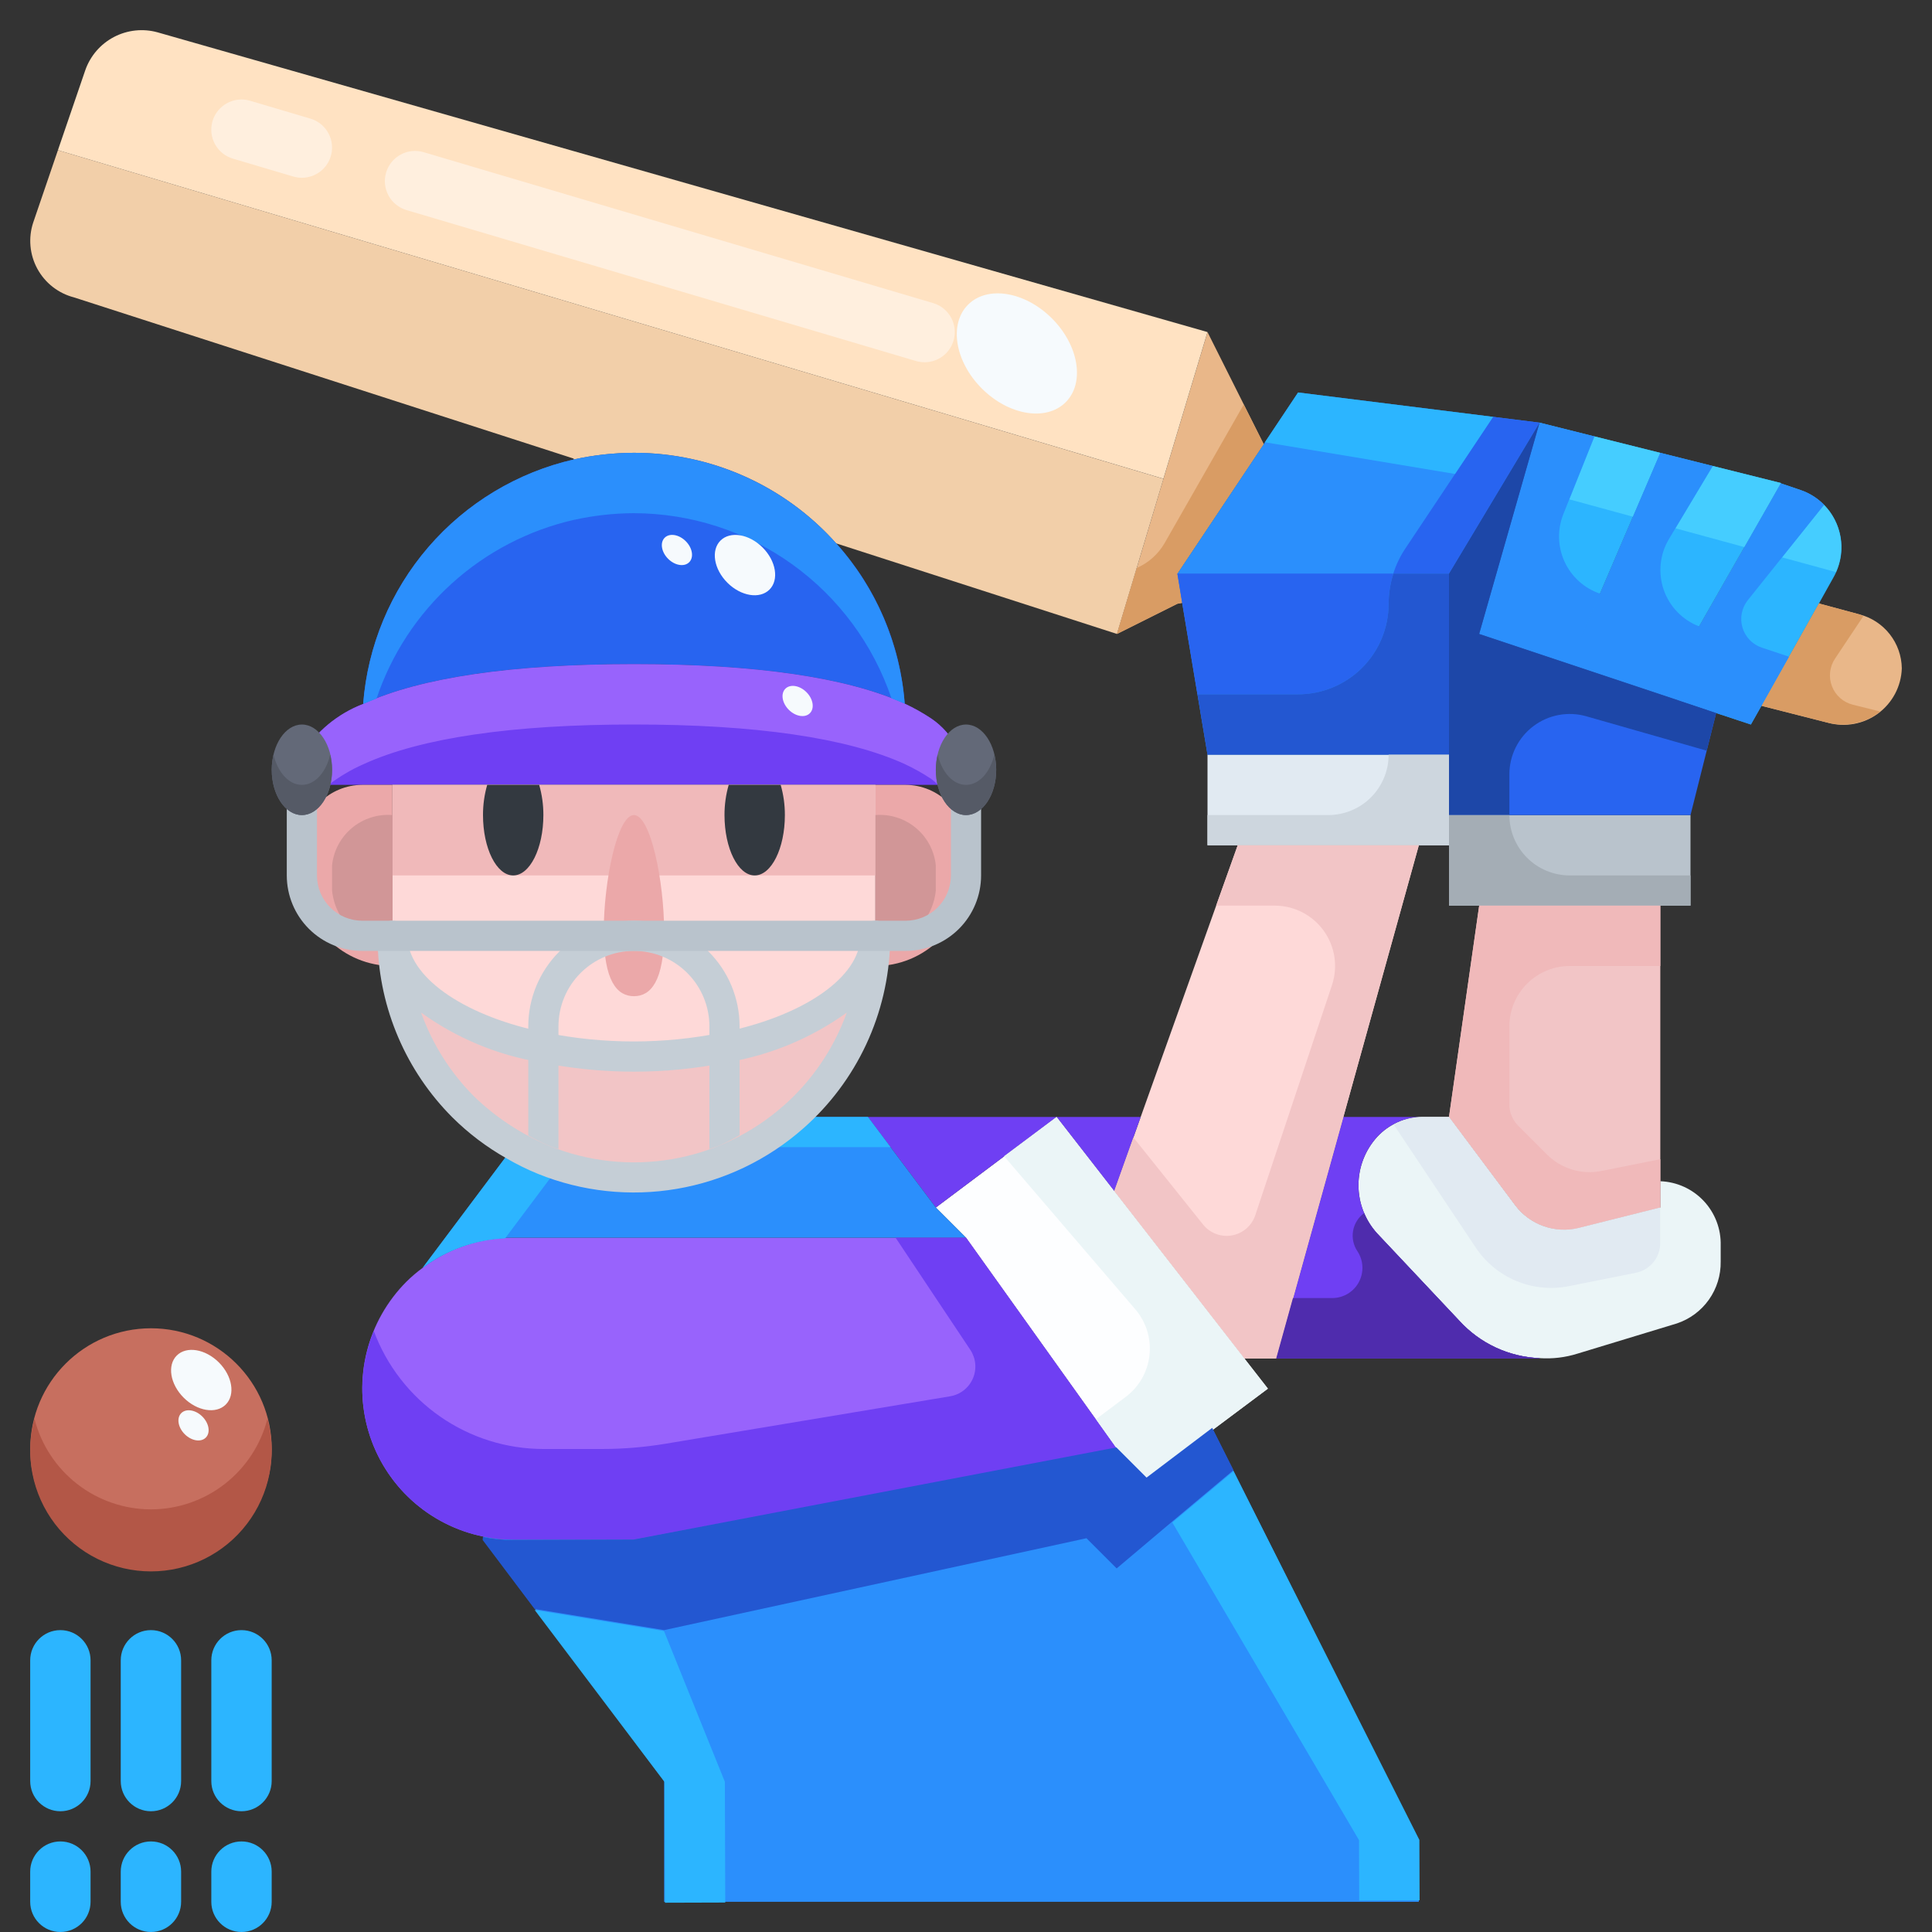 <svg width="512" height="512" viewBox="0 0 512 512" fill="none" xmlns="http://www.w3.org/2000/svg">
<rect x="0" y="0" width="512" height="512" fill="#333333" stroke="none"/>
<g clip-path="url(#clip0_170_4657)">
<path d="M40.016 416.008C57.689 416.008 72.016 401.681 72.016 384.008C72.016 366.335 57.689 352.008 40.016 352.008C22.343 352.008 8.016 366.335 8.016 384.008C8.016 401.681 22.343 416.008 40.016 416.008Z" fill="#C76F5F"/>
<path d="M256 208H80V200C83.792 193.859 89.498 189.136 96.24 186.56C111.52 179.52 135.84 176 168 176C200.16 176 224.472 179.52 239.752 186.48C242.223 187.631 244.604 188.968 246.872 190.48C249.709 192.433 252.024 195.05 253.615 198.105C255.207 201.159 256.025 204.556 256 208Z" fill="#6F3FF3"/>
<path d="M221.6 144C232.21 155.743 238.6 170.689 239.76 186.472C224.488 179.528 200.256 176 168 176C135.744 176 111.52 179.52 96.24 186.56C97.423 171.217 103.479 156.653 113.525 144.995C123.57 133.338 137.08 125.196 152.08 121.76C157.308 120.604 162.646 120.014 168 120C178.123 119.987 188.133 122.119 197.372 126.256C206.611 130.393 214.868 136.44 221.6 144Z" fill="#2864F0"/>
<path d="M492.72 162.808C495.915 163.62 498.752 165.464 500.791 168.053C502.831 170.642 503.959 173.832 504 177.128C503.923 179.469 503.316 181.761 502.224 183.833C501.132 185.905 499.584 187.701 497.697 189.088C495.81 190.474 493.632 191.414 491.329 191.837C489.026 192.26 486.657 192.154 484.4 191.528L466.8 187.048L482.08 159.848L482.32 160.008L492.72 162.808ZM334.888 117.696L312.008 152.008L313.288 159.768L312.008 160.008L296.008 168.008L308.328 126.896L320.008 88.016L334.888 117.696Z" fill="#E9B789"/>
<path d="M308.328 126.896L296 168L221.6 144C214.868 136.44 206.611 130.393 197.372 126.256C188.133 122.119 178.123 119.987 168 120C162.646 120.014 157.308 120.604 152.08 121.76L152 121.52L19.624 78.816C17.572 78.287 15.651 77.341 13.98 76.039C12.308 74.737 10.922 73.105 9.907 71.244C8.892 69.384 8.27 67.335 8.08 65.225C7.889 63.115 8.135 60.988 8.8 58.976L15.36 39.776L16 40L308.328 126.896Z" fill="#F2CFA9"/>
<path d="M22.584 18.656C23.899 14.847 26.618 11.683 30.186 9.81C33.754 7.937 37.902 7.496 41.784 8.576L320 88L308.32 126.88L16 40L15.36 39.76L22.584 18.656Z" fill="#FFE2C2"/>
<path d="M384.008 240.008V216.008H448V240.008H392.008H384.008Z" fill="#B9C3CC"/>
<path d="M471.92 128.096L440 184.008L416 176.008L440 120.016L472 128.016L471.92 128.096Z" fill="#2CB5FF"/>
<path d="M477.12 129.856C479.357 130.616 481.399 131.86 483.099 133.499C484.8 135.139 486.117 137.134 486.958 139.342C487.799 141.549 488.141 143.915 487.962 146.271C487.782 148.626 487.085 150.913 485.92 152.968L482.08 159.848L466.8 187.048L464 192L454.8 188.96L440 184L471.92 128.088L477.12 129.856ZM440 120.016L416 176.008L392.008 168.008L408.008 112.016L440 120.016Z" fill="#2CB5FF"/>
<path d="M454.8 188.968L448 216.008H384.008V152.008L408.008 112.016L392.008 168.008L416 176.008L440 184.008L454.8 188.968Z" fill="#2864F0"/>
<path d="M334.888 117.696L344.008 104.016L408.008 112.016L384.008 152.008V200.008H320.008L313.288 159.768L312.008 152.008L334.888 117.696Z" fill="#2B8FFC"/>
<path d="M329.768 360.008L336.008 368.008L321.448 378.888L304.008 392L296.008 384.008L256.008 328.008L248.008 320.008L280.008 296.008L329.768 360.008Z" fill="#FDFEFF"/>
<path d="M136 408H168L296 384L304 392L321.44 378.888L376 488V504H176V472L128 408L128.08 407.2C130.683 407.751 133.339 408.019 136 408Z" fill="#2B8FFC"/>
<path d="M384 296L401.6 319.52C403.51 322.023 406.108 323.915 409.075 324.966C412.043 326.017 415.252 326.182 418.312 325.44L440 320V313.04C444.375 313.197 448.511 315.075 451.508 318.267C454.504 321.458 456.119 325.704 456 330.08V334.32C456.061 337.932 454.969 341.469 452.883 344.418C450.797 347.367 447.826 349.574 444.4 350.72L418.08 358.72C414.828 359.748 411.411 360.155 408.008 359.92C403.98 359.76 400.025 358.8 396.372 357.097C392.718 355.394 389.44 352.982 386.728 350L364.968 326.88C361.778 323.38 360.009 318.816 360.009 314.08C360.009 309.344 361.778 304.78 364.968 301.28C366.497 299.622 368.352 298.297 370.417 297.388C372.482 296.48 374.712 296.007 376.968 296H384Z" fill="#EBF5F7"/>
<path d="M338.248 360L356.008 296H376.968C374.712 296.007 372.482 296.48 370.417 297.388C368.352 298.297 366.497 299.622 364.968 301.28C361.778 304.78 360.009 309.344 360.009 314.08C360.009 318.816 361.778 323.38 364.968 326.88L386.728 350C389.439 352.982 392.715 355.396 396.367 357.1C400.019 358.804 403.973 359.766 408 359.928V360H338.248Z" fill="#6F3FF3"/>
<path d="M256 328L296 384L168 408H136C133.339 408.019 130.684 407.751 128.08 407.2C120.993 405.76 114.427 402.428 109.081 397.558C103.735 392.687 99.807 386.46 97.715 379.537C95.623 372.614 95.445 365.254 97.199 358.238C98.954 351.221 102.576 344.811 107.68 339.688C109.025 338.351 110.469 337.118 112 336C118.908 330.776 127.34 327.965 136 328H256Z" fill="#9863FC"/>
<path d="M440 313.048V320L418.32 325.44C415.26 326.182 412.051 326.017 409.083 324.966C406.116 323.915 403.518 322.023 401.608 319.52L384 296L392 240H440V313.048ZM144 277.6V307.36C141.329 306.258 138.736 304.975 136.24 303.52C131.29 300.735 126.742 297.29 122.72 293.28C111.147 281.674 104.474 266.065 104.08 249.68C105.376 262.4 121.536 273.128 144 277.6ZM192 277.6V307.36C176.598 313.546 159.402 313.546 144 307.36V277.6C159.84 280.8 176.16 280.8 192 277.6ZM192 277.6C214.48 273.12 230.632 262.4 231.912 249.68C231.717 258.476 229.697 267.135 225.978 275.109C222.26 283.083 216.925 290.197 210.312 296C204.888 300.789 198.698 304.632 192 307.368V277.6Z" fill="#F2C5C6"/>
<path d="M168 248H232C232.013 248.561 231.987 249.123 231.92 249.68C230.64 262.4 214.488 273.12 192.008 277.6V272C192.008 265.635 189.479 259.53 184.979 255.029C180.478 250.529 174.365 248 168 248Z" fill="#FED9D8"/>
<path d="M192 272V277.6C176.16 280.8 159.84 280.8 144 277.6V272C144 265.635 146.529 259.53 151.029 255.029C155.53 250.529 161.635 248 168 248C174.365 248 180.47 250.529 184.971 255.029C189.471 259.53 192 265.635 192 272Z" fill="#FED9D8"/>
<path d="M104 248H168C161.635 248 155.53 250.529 151.029 255.029C146.529 259.53 144 265.635 144 272V277.6C121.52 273.12 105.36 262.4 104.08 249.68C104.013 249.123 103.987 248.561 104 248Z" fill="#FED9D8"/>
<path d="M232.008 208.008V248.008H104.016V208.008H232.008ZM336.008 224.008H328.008L295.28 315.648L329.768 360.008H338.248L356.008 296.008L376.008 224.008H336.008Z" fill="#FED9D8"/>
<path d="M301.848 296.008H280.008L295.28 315.648L302.296 296.008H301.848Z" fill="#6F3FF3"/>
<path d="M240 208C244.24 208.013 248.302 209.702 251.3 212.7C254.298 215.698 255.987 219.76 256 224V232C256 238.365 253.471 244.47 248.971 248.971C244.47 253.471 238.365 256 232 256L231.52 255.92C231.842 253.292 232.002 250.647 232 248V208H240ZM104 248C103.998 250.647 104.158 253.292 104.48 255.92L104 256C97.635 256 91.53 253.471 87.029 248.971C82.529 244.47 80 238.365 80 232V224C80.013 219.76 81.702 215.698 84.7 212.7C87.698 209.702 91.76 208.013 96 208H104V248Z" fill="#EBA8A9"/>
<path d="M320 200H384V224H320V200Z" fill="#E1EAF2"/>
<path d="M248.016 320L280.008 296.008H230.008L248 320H248.016Z" fill="#6F3FF3"/>
<path d="M248 320L230.008 296H210.336C201.419 303.857 190.494 309.081 178.78 311.089C167.066 313.096 155.024 311.808 144 307.368C141.329 306.266 138.736 304.983 136.24 303.528L136 304L112 336C118.908 330.776 127.34 327.966 136 328H256L248 320Z" fill="#2B8FFC"/>
<path d="M422.544 115.648L415.872 132.328L432.752 136.936L440 120.016L422.544 115.648ZM472 128.016L453.904 123.488L444 140L462.28 144.984L471.92 128.096L472 128.016ZM483.376 133.784L472.24 147.704L486.544 151.608C487.871 148.663 488.278 145.387 487.713 142.207C487.148 139.027 485.636 136.091 483.376 133.784Z" fill="#45CDFF"/>
<path d="M40 400C32.922 399.989 26.049 397.625 20.462 393.28C14.875 388.935 10.891 382.857 9.136 376C7.838 380.748 7.654 385.731 8.596 390.562C9.538 395.392 11.582 399.941 14.568 403.853C17.555 407.765 21.404 410.936 25.815 413.118C30.227 415.301 35.082 416.436 40.004 416.436C44.926 416.436 49.781 415.301 54.193 413.118C58.605 410.936 62.453 407.765 65.44 403.853C68.426 399.941 70.47 395.392 71.412 390.562C72.354 385.731 72.17 380.748 70.872 376C69.117 382.858 65.131 388.938 59.543 393.282C53.954 397.627 47.079 399.99 40 400Z" fill="#B35747"/>
<path d="M168 192C200.232 192 224.472 195.52 239.752 202.48C242.223 203.631 244.604 204.968 246.872 206.48C247.476 206.95 248.051 207.458 248.592 208H256C256.026 204.557 255.209 201.16 253.619 198.106C252.029 195.052 249.715 192.433 246.88 190.48C244.612 188.968 242.231 187.631 239.76 186.48C224.472 179.52 200.232 176 168 176C135.768 176 111.52 179.52 96.24 186.56C89.498 189.136 83.792 193.859 80 200V208H87.088C89.909 205.826 92.982 204 96.24 202.56C111.52 195.52 135.84 192 168 192Z" fill="#9863FC"/>
<path d="M152.096 137.776C157.318 136.616 162.65 136.021 168 136C183.075 136.035 197.761 140.786 210 149.588C222.239 158.389 231.417 170.8 236.248 185.08C237.432 185.544 238.648 185.976 239.752 186.472C238.345 168.398 230.179 151.519 216.88 139.199C203.581 126.879 186.128 120.024 168 120C162.646 120.014 157.308 120.604 152.08 121.76C137.078 125.193 123.567 133.333 113.52 144.991C103.474 156.65 97.419 171.215 96.24 186.56C97.344 186.056 98.592 185.608 99.784 185.136C103.714 173.423 110.587 162.915 119.744 154.621C128.902 146.326 140.036 140.523 152.08 137.768L152.096 137.776Z" fill="#2B8FFC"/>
<path d="M491.016 186.752C489.772 186.441 488.62 185.836 487.659 184.988C486.697 184.139 485.954 183.072 485.491 181.876C485.028 180.68 484.86 179.39 485 178.116C485.14 176.841 485.585 175.619 486.296 174.552L493.8 163.296C493.424 163.168 493.112 162.92 492.72 162.808L482.32 160L482.08 159.84L466.8 187.04L484.4 191.52C486.788 192.125 489.282 192.174 491.692 191.662C494.101 191.151 496.361 190.092 498.296 188.568L491.016 186.752ZM329.6 107.2L308.592 144C306.899 146.895 304.33 149.178 301.256 150.52L296 168L312 160L313.28 159.76L312 152L334.88 117.688L329.6 107.2Z" fill="#D99C64"/>
<path d="M104 208H232V232H104V208Z" fill="#F0B9BA"/>
<path d="M248 236V229.336C247.605 225.463 245.709 221.899 242.718 219.407C239.728 216.914 235.881 215.691 232 216V248C232 248.992 231.864 249.976 231.816 250.984C235.874 250.879 239.754 249.3 242.733 246.543C245.711 243.785 247.583 240.038 248 236ZM104 216C100.119 215.691 96.272 216.914 93.282 219.407C90.291 221.899 88.395 225.463 88 229.336V236C88.417 240.038 90.289 243.785 93.267 246.543C96.246 249.3 100.126 250.879 104.184 250.984C104.136 249.976 104 248.992 104 248V216Z" fill="#D19697"/>
<path d="M414.304 136.248L422.544 115.648L408 112L392 168L416 176L424 157.32C421.946 156.62 420.057 155.509 418.446 154.055C416.835 152.602 415.537 150.836 414.63 148.865C413.723 146.894 413.226 144.759 413.17 142.59C413.114 140.421 413.5 138.263 414.304 136.248ZM442.264 142.896L453.904 123.488L440 120L416 176L440 184L450.28 166C448.106 165.164 446.141 163.864 444.522 162.191C442.903 160.517 441.668 158.51 440.905 156.31C440.142 154.11 439.868 151.77 440.103 149.453C440.337 147.136 441.075 144.898 442.264 142.896ZM463.2 159.04L483.408 133.784C481.665 131.995 479.52 130.649 477.152 129.856L471.952 128.096L440 184L454.8 188.96L464 192L466.8 187.04L474.112 174.032L466.912 171.632C465.689 171.224 464.583 170.527 463.687 169.599C462.792 168.672 462.134 167.542 461.769 166.305C461.405 165.068 461.344 163.762 461.594 162.497C461.843 161.232 462.394 160.046 463.2 159.04Z" fill="#2B8FFC"/>
<path d="M420.392 189.824L452.288 198.936L454.8 188.96L440 184L416 176L392 168L408 112L384 152V216H400V205.208C400 202.732 400.575 200.29 401.679 198.074C402.784 195.857 404.387 193.928 406.364 192.437C408.341 190.945 410.636 189.933 413.071 189.48C415.505 189.027 418.011 189.144 420.392 189.824Z" fill="#1D47A8"/>
<path d="M368 160C368.009 157.284 368.435 154.586 369.264 152H312L313.28 159.76L317.328 184H344C350.365 184 356.47 181.471 360.971 176.97C365.471 172.47 368 166.365 368 160ZM395.688 110.464L372.44 145.344C371.063 147.4 369.986 149.641 369.24 152H384L408 112L395.688 110.464Z" fill="#2864F0"/>
<path d="M368 160C368 166.365 365.471 172.47 360.971 176.971C356.47 181.471 350.365 184 344 184H317.328L320 200H384V152H369.264C368.435 154.586 368.009 157.284 368 160Z" fill="#2357D1"/>
<path d="M400 216C400 220.243 401.686 224.313 404.686 227.314C407.687 230.314 411.757 232 416 232H448V240H384V216H400Z" fill="#A4ADB5"/>
<path d="M368 200C368 204.243 366.314 208.313 363.314 211.314C360.313 214.314 356.243 216 352 216H320V224H384V200H368Z" fill="#CDD6DE"/>
<path d="M395.688 110.472L344.008 104.016L335.216 117.2L385.6 125.6L395.688 110.472Z" fill="#2CB5FF"/>
<path d="M424.4 310.32C421.816 310.837 419.145 310.709 416.623 309.945C414.101 309.182 411.807 307.807 409.944 305.944L402.344 298.344C400.844 296.844 400 294.81 400 292.688V272C400 267.757 401.686 263.687 404.686 260.686C407.687 257.686 411.757 256 416 256H440V240H392L384 296L401.6 319.52C403.512 322.022 406.111 323.915 409.08 324.966C412.049 326.017 415.259 326.182 418.32 325.44L440 320V307.2L424.4 310.32Z" fill="#F0B9BA"/>
<path d="M336 224H328L322.288 240H337.792C340.329 239.997 342.83 240.597 345.089 241.75C347.348 242.904 349.3 244.578 350.785 246.635C352.269 248.692 353.244 251.072 353.628 253.579C354.011 256.087 353.794 258.649 352.992 261.056L332.664 322.048C332.209 323.412 331.395 324.629 330.307 325.569C329.219 326.51 327.898 327.14 326.482 327.393C325.067 327.646 323.609 327.512 322.263 327.007C320.916 326.501 319.731 325.642 318.832 324.52L300.352 301.44L295.28 315.64L329.768 360H338.248L356.008 296L376 224H336Z" fill="#F2C5C6"/>
<path d="M415.76 340.848L433.568 337.288C435.376 336.919 437.001 335.936 438.168 334.506C439.334 333.075 439.97 331.286 439.968 329.44V320L418.288 325.44C415.227 326.182 412.017 326.017 409.048 324.966C406.079 323.915 403.48 322.022 401.568 319.52L384 296H376.96C374.292 296.025 371.673 296.712 369.336 298L391.088 330.624C393.725 334.58 397.478 337.664 401.871 339.485C406.263 341.305 411.097 341.779 415.76 340.848Z" fill="#E1EAF2"/>
<path d="M386.72 350L364.96 326.88C363.506 325.292 362.341 323.462 361.52 321.472C359.975 322.595 358.924 324.272 358.587 326.152C358.25 328.032 358.653 329.97 359.712 331.56C360.516 332.765 360.978 334.166 361.048 335.614C361.118 337.061 360.793 338.5 360.109 339.777C359.425 341.055 358.407 342.122 357.163 342.866C355.919 343.609 354.497 344.001 353.048 344H342.648L338.208 360H408V359.92C403.972 359.76 400.017 358.8 396.364 357.097C392.71 355.394 389.432 352.981 386.72 350Z" fill="#4F2CAD"/>
<path d="M329.768 360L280 296L266.088 306.4L300.88 346.992C302.302 348.654 303.369 350.59 304.013 352.68C304.658 354.77 304.867 356.97 304.628 359.145C304.389 361.319 303.706 363.421 302.623 365.321C301.539 367.221 300.077 368.879 298.328 370.192L290.416 376.128L296 384L304 392L321.44 378.888L336 368L329.768 360Z" fill="#EBF5F7"/>
<path d="M256 328H237.336L257.136 357.704C257.877 358.816 258.328 360.095 258.447 361.426C258.566 362.757 258.35 364.096 257.819 365.322C257.287 366.548 256.458 367.621 255.405 368.444C254.352 369.267 253.11 369.813 251.792 370.032L176.392 382.6C170.808 383.53 165.157 383.998 159.496 384H144C134.216 383.989 124.669 380.989 116.638 375.402C108.607 369.814 102.475 361.906 99.064 352.736C96.803 358.187 95.778 364.072 96.063 369.967C96.348 375.861 97.936 381.619 100.712 386.827C103.488 392.035 107.383 396.563 112.118 400.086C116.853 403.608 122.31 406.038 128.096 407.2C130.694 407.75 133.344 408.018 136 408H168L296 384L256 328Z" fill="#6F3FF3"/>
<path d="M144 307.36C141.329 306.258 138.736 304.975 136.24 303.52L136 304L112 336C118.335 331.257 125.95 328.53 133.856 328.176L148.336 308.864C146.896 308.392 145.432 307.92 144 307.36ZM230.008 296H210.336C206.726 299.085 202.791 301.768 198.6 304H236L230.008 296Z" fill="#2CB5FF"/>
<path d="M321.248 378.4L303.848 391.576L295.848 383.576L167.904 408L135.904 408.104C133.24 408.123 130.582 407.855 127.976 407.304L127.904 408.104L141.68 426.4L176 432L287.928 407.648L295.928 415.648L310.68 403.2L326.896 389.6L321.248 378.4Z" fill="#2357D1"/>
<path d="M175.968 432.24L141.68 426.64L176.112 472.24L176.216 504.24L192.2 504.192L192.096 472.192L175.968 432.24ZM376.152 487.6L326.896 389.872L310.68 403.472L360.152 487.656L360.2 503.656L376.208 503.6L376.152 487.6Z" fill="#2CB5FF"/>
<path d="M24 440C24 435.582 20.418 432 16 432C11.582 432 8 435.582 8 440V472C8 476.418 11.582 480 16 480C20.418 480 24 476.418 24 472V440Z" fill="#2CB5FF"/>
<path d="M24 496C24 491.582 20.418 488 16 488C11.582 488 8 491.582 8 496V504C8 508.418 11.582 512 16 512C20.418 512 24 508.418 24 504V496Z" fill="#2CB5FF"/>
<path d="M48 440C48 435.582 44.418 432 40 432C35.582 432 32 435.582 32 440V472C32 476.418 35.582 480 40 480C44.418 480 48 476.418 48 472V440Z" fill="#2CB5FF"/>
<path d="M48 496C48 491.582 44.418 488 40 488C35.582 488 32 491.582 32 496V504C32 508.418 35.582 512 40 512C44.418 512 48 508.418 48 504V496Z" fill="#2CB5FF"/>
<path d="M72 440C72 435.582 68.418 432 64 432C59.582 432 56 435.582 56 440V472C56 476.418 59.582 480 64 480C68.418 480 72 476.418 72 472V440Z" fill="#2CB5FF"/>
<path d="M72 496C72 491.582 68.418 488 64 488C59.582 488 56 491.582 56 496V504C56 508.418 59.582 512 64 512C68.418 512 72 508.418 72 504V496Z" fill="#2CB5FF"/>
<path d="M80 47.112C79.228 47.109 78.461 46.999 77.72 46.784L61.72 42.04C59.685 41.438 57.973 40.051 56.961 38.186C55.948 36.322 55.717 34.131 56.32 32.096C56.923 30.061 58.309 28.349 60.174 27.337C62.038 26.324 64.229 26.093 66.264 26.696L82.264 31.44C84.108 31.985 85.694 33.176 86.732 34.795C87.77 36.414 88.189 38.353 87.915 40.256C87.64 42.159 86.688 43.9 85.235 45.159C83.781 46.418 81.923 47.111 80 47.112ZM245.024 96C244.252 96.001 243.484 95.89 242.744 95.672L107.72 55.672C106.712 55.374 105.774 54.88 104.957 54.219C104.14 53.557 103.462 52.742 102.961 51.818C101.948 49.954 101.717 47.763 102.32 45.728C102.923 43.693 104.309 41.981 106.174 40.969C108.038 39.956 110.229 39.725 112.264 40.328L247.296 80.328C249.141 80.873 250.727 82.065 251.765 83.685C252.803 85.305 253.222 87.244 252.946 89.148C252.67 91.052 251.717 92.792 250.262 94.051C248.807 95.309 246.948 96.001 245.024 96Z" fill="#FFEFDE"/>
<path d="M176 246.856C176 260.112 172.416 264 168 264C163.584 264 160 260.112 160 246.856C160 233.6 163.584 216 168 216C172.416 216 176 233.6 176 246.856Z" fill="#EBA8A9"/>
<path d="M193.112 208C192.366 210.601 191.992 213.294 192 216C192 224.84 195.584 232 200 232C204.416 232 208 224.84 208 216C208.008 213.294 207.634 210.601 206.888 208H193.112ZM128 216C128 224.84 131.584 232 136 232C140.416 232 144 224.84 144 216C144.008 213.294 143.634 210.601 142.888 208H129.112C128.366 210.601 127.992 213.294 128 216Z" fill="#333940"/>
<path d="M282.415 106.599C287.545 101.47 285.914 91.521 278.772 84.379C271.63 77.237 261.682 75.606 256.552 80.736C251.422 85.866 253.053 95.815 260.195 102.956C267.337 110.098 277.285 111.729 282.415 106.599Z" fill="#F6FAFD"/>
<path d="M203.922 156.249C206.499 153.672 205.681 148.675 202.094 145.088C198.508 141.502 193.511 140.684 190.933 143.261C188.356 145.839 189.174 150.836 192.761 154.422C196.347 158.009 201.344 158.827 203.922 156.249Z" fill="#F6FAFD"/>
<path d="M59.83 372.221C62.408 369.643 61.59 364.646 58.003 361.06C54.417 357.473 49.42 356.655 46.842 359.233C44.265 361.81 45.083 366.807 48.669 370.393C52.256 373.98 57.253 374.798 59.83 372.221Z" fill="#F6FAFD"/>
<path d="M182.64 149C183.931 147.71 183.523 145.21 181.729 143.417C179.936 141.623 177.436 141.216 176.146 142.506C174.856 143.796 175.264 146.296 177.057 148.089C178.85 149.883 181.35 150.29 182.64 149Z" fill="#F6FAFD"/>
<path d="M214.626 189.013C215.916 187.722 215.508 185.223 213.715 183.429C211.922 181.636 209.422 181.228 208.132 182.519C206.841 183.809 207.249 186.309 209.042 188.102C210.836 189.895 213.335 190.303 214.626 189.013Z" fill="#F6FAFD"/>
<path d="M54.534 380.984C55.825 379.694 55.417 377.194 53.624 375.401C51.83 373.607 49.331 373.2 48.04 374.49C46.75 375.78 47.158 378.28 48.951 380.073C50.744 381.867 53.244 382.274 54.534 380.984Z" fill="#F6FAFD"/>
<path d="M148 304.52V272C148 266.696 150.107 261.609 153.858 257.858C157.609 254.107 162.696 252 168 252C173.304 252 178.391 254.107 182.142 257.858C185.893 261.609 188 266.696 188 272V304.512C188.84 304.216 189.688 303.976 190.52 303.64C192.394 302.805 194.223 301.873 196 300.848V272C196 264.574 193.05 257.452 187.799 252.201C182.548 246.95 175.426 244 168 244C160.574 244 153.452 246.95 148.201 252.201C142.95 257.452 140 264.574 140 272V300.92C141.791 301.928 143.634 302.841 145.52 303.656C146.352 304 147.2 304.232 148 304.52Z" fill="#C5CED6"/>
<path d="M236 248C236 246.939 235.579 245.922 234.828 245.172C234.078 244.421 233.061 244 232 244C230.939 244 229.922 244.421 229.172 245.172C228.421 245.922 228 246.939 228 248C228.014 248.427 227.996 248.855 227.944 249.28C226.896 259.68 212.136 269.512 191.144 273.688C175.831 276.767 160.057 276.767 144.744 273.688C123.824 269.52 109.072 259.712 108 249.136C107.976 248.76 107.976 248.384 108 248.008C108 246.947 107.579 245.93 106.828 245.18C106.078 244.429 105.061 244.008 104 244.008C102.939 244.008 101.922 244.429 101.172 245.18C100.421 245.93 100 246.947 100 248.008C100 248.632 100 249.224 100.08 249.76V250.08C100.563 267.381 107.64 283.843 119.864 296.096C124.135 300.346 128.959 304.001 134.208 306.96C136.871 308.518 139.641 309.886 142.496 311.056C154.198 315.797 166.99 317.179 179.434 315.046C191.878 312.914 203.481 307.351 212.936 298.984C219.948 292.802 225.607 285.238 229.558 276.766C233.509 268.294 235.666 259.097 235.896 249.752V249.688C236 249.144 236 248.576 236 248ZM207.68 292.992C199.341 300.382 189.105 305.295 178.123 307.179C167.142 309.064 155.853 307.843 145.528 303.656C138.092 300.553 131.307 296.078 125.528 290.464C119.318 284.201 114.561 276.649 111.592 268.344C120.974 275.108 131.791 279.617 143.2 281.52C159.568 284.83 176.432 284.83 192.8 281.52C204.206 279.607 215.02 275.099 224.408 268.344C221.003 277.841 215.251 286.323 207.688 293L207.68 292.992Z" fill="#C5CED6"/>
<path d="M252 232C252 235.183 250.736 238.235 248.485 240.485C246.235 242.736 243.183 244 240 244H96C92.817 244 89.765 242.736 87.515 240.485C85.264 238.235 84 235.183 84 232V208H76V232C76 237.304 78.107 242.391 81.858 246.142C85.609 249.893 90.696 252 96 252H240C245.304 252 250.391 249.893 254.142 246.142C257.893 242.391 260 237.304 260 232V208H252V232Z" fill="#B9C3CC"/>
<path d="M256.008 216.008C260.426 216.008 264.008 210.635 264.008 204.008C264.008 197.38 260.426 192.008 256.008 192.008C251.59 192.008 248.008 197.38 248.008 204.008C248.008 210.635 251.59 216.008 256.008 216.008Z" fill="#636978"/>
<path d="M80.016 216.008C84.434 216.008 88.016 210.635 88.016 204.008C88.016 197.38 84.434 192.008 80.016 192.008C75.598 192.008 72.016 197.38 72.016 204.008C72.016 210.635 75.598 216.008 80.016 216.008Z" fill="#636978"/>
<path d="M80 208C76.52 208 73.6 204.648 72.488 200C72.171 201.31 72.007 202.652 72 204C72 210.632 75.584 216 80 216C84.416 216 88 210.632 88 204C87.993 202.652 87.829 201.31 87.512 200C86.4 204.656 83.496 208 80 208ZM256 208C252.528 208 249.6 204.648 248.496 200C248.172 201.309 248.006 202.652 248 204C248 210.632 251.584 216 256 216C260.416 216 264 210.632 264 204C263.993 202.652 263.829 201.31 263.512 200C262.4 204.656 259.488 208 256 208Z" fill="#555A66"/>
</g>
<defs>
<clipPath id="clip0_170_4657">
<rect width="512" height="512" fill="white"/>
</clipPath>
</defs>
</svg>
